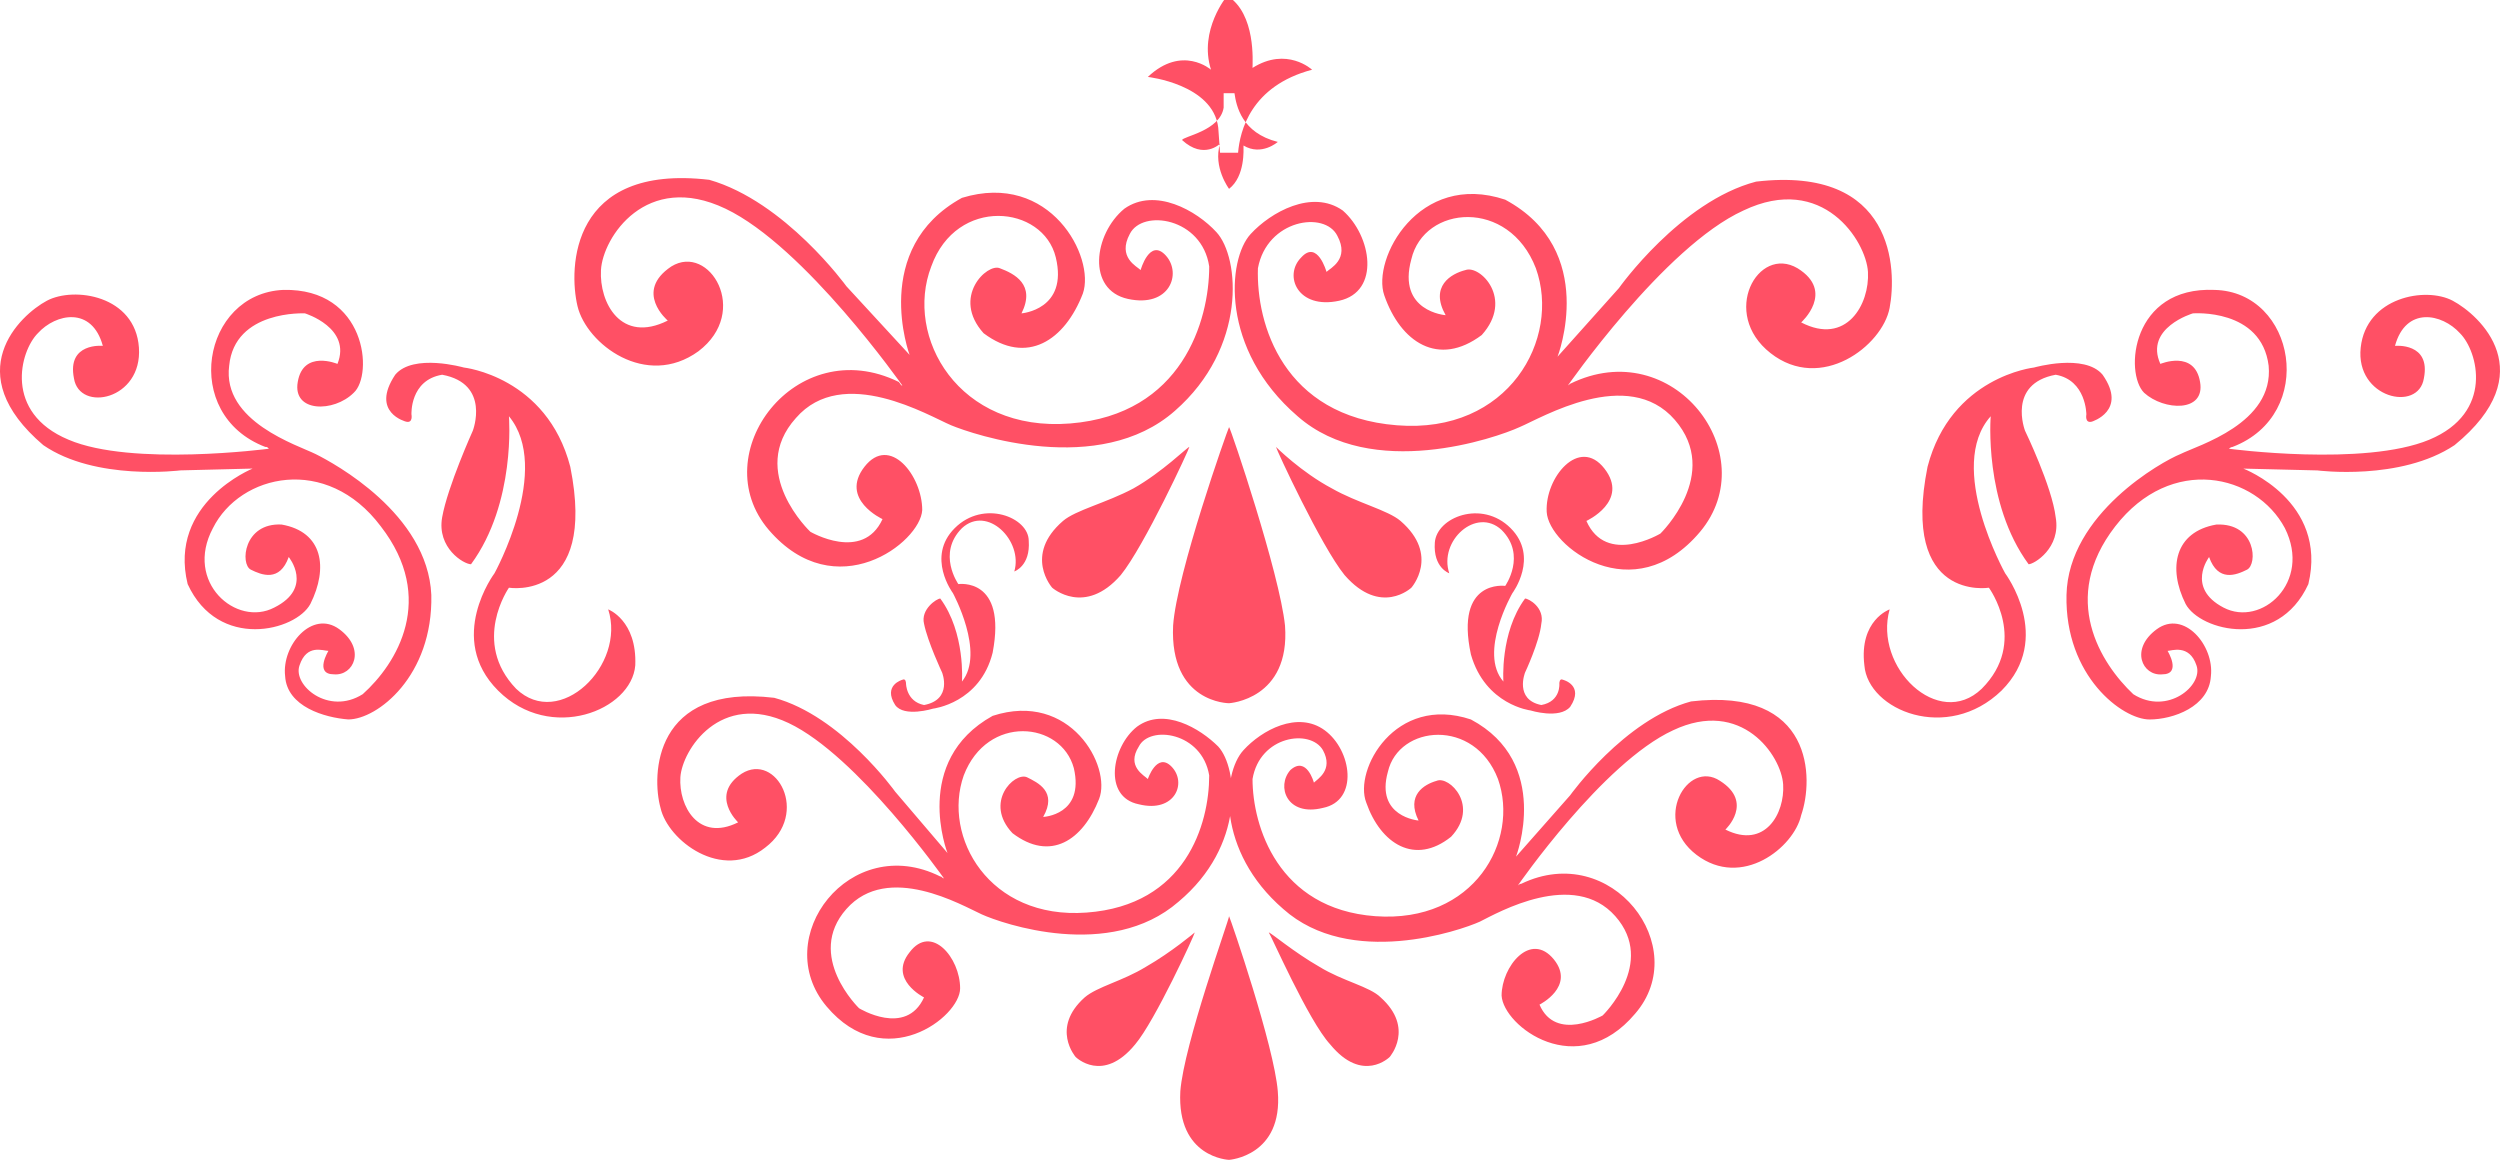 <?xml version="1.0" encoding="utf-8"?>
<!-- Generator: Adobe Illustrator 17.0.0, SVG Export Plug-In . SVG Version: 6.00 Build 0)  -->
<!DOCTYPE svg PUBLIC "-//W3C//DTD SVG 1.1//EN" "http://www.w3.org/Graphics/SVG/1.1/DTD/svg11.dtd">
<svg version="1.1" id="图层_1" xmlns="http://www.w3.org/2000/svg" xmlns:xlink="http://www.w3.org/1999/xlink" x="0px" y="0px"
	 width="370.535px" height="171.906px" viewBox="0 0 370.535 171.906" enable-background="new 0 0 370.535 171.906"
	 xml:space="preserve">
<path id="eqxiu" transform="scale(1,1)" fill="#FF5065" d="M46.807,67.312c-2.675-1.338-13.91-4.815-12.84-13.108
	c0.803-8.293,11.235-7.758,11.235-7.758s6.955,2.14,4.815,7.49c0,0-5.083-2.14-5.885,2.675c-0.803,4.548,5.35,4.548,8.293,1.605
	c2.943-2.675,1.873-15.515-10.433-15.248c-12.038,0.535-15.248,18.458-2.675,23.273c0.268,0,0.268,0,0.535,0.268
	c0,0-20.33,2.675-29.693-1.338c-9.63-4.013-7.223-13.108-4.548-15.783c2.675-2.943,8.025-4.013,9.63,1.873
	c0,0-5.35-0.535-4.28,4.815c0.803,5.083,10.165,3.21,9.63-4.548s-9.63-9.095-13.643-6.955c-4.013,2.14-13.108,10.7-0.535,21.4
	c7.758,5.35,20.33,3.745,20.33,3.745l10.7-0.268c0,0-12.573,5.083-9.63,17.12c4.548,9.898,16.05,6.955,18.19,2.943
	c2.675-5.35,1.873-10.7-4.28-11.77c-5.618-0.268-6.153,5.885-4.548,6.688s4.28,1.873,5.618-1.873c0,0,3.745,4.548-2.14,7.49
	c-5.618,2.943-13.375-3.745-9.095-11.77c4.013-8.025,16.853-10.968,24.878-0.268c8.293,10.7,2.408,20.33-2.675,24.878
	c-5.083,3.21-10.433-1.338-9.363-4.28c1.07-3.21,3.478-2.14,4.28-2.14c0,0-2.14,3.478,0.803,3.478
	c2.943,0.267,4.815-3.745,0.803-6.688c-4.013-2.943-8.56,2.408-8.025,6.955c0.268,4.548,5.885,6.153,9.363,6.42
	c4.28,0,12.573-6.42,12.305-18.458C63.393,76.139,49.482,68.649,46.807,67.312L46.807,67.312z M90.143,90.317
	c2.675,8.293-7.223,17.923-13.643,11.77c-6.688-6.955-1.07-14.98-1.07-14.98s13.108,2.14,9.095-17.923
	c-3.478-13.375-15.783-14.713-15.783-14.713s-7.49-2.14-10.165,1.07c-3.745,5.618,1.605,6.955,1.605,6.955
	c1.07,0.268,0.803-1.07,0.803-1.07s-0.268-5.083,4.548-5.885c7.223,1.338,4.548,8.293,4.548,8.293s-3.745,8.293-4.548,12.84
	s3.21,6.955,4.28,6.955c6.688-9.095,5.618-21.935,5.618-21.935c6.42,7.758-2.14,23.273-2.14,23.273s-7.223,9.63,0.535,17.388
	s19.795,2.943,20.33-3.745C94.423,91.922,90.143,90.317,90.143,90.317L90.143,90.317z M363.532,44.574
	c-4.013-2.14-12.84-0.535-13.643,6.955s8.56,9.63,9.363,4.548c1.07-5.35-4.28-4.815-4.28-4.815c1.605-5.885,6.955-4.815,9.63-1.873
	c2.675,2.675,5.083,11.77-4.548,15.783c-9.63,4.013-29.693,1.338-29.693,1.338c0.268-0.268,0.535-0.268,0.535-0.268
	c12.573-4.815,9.363-23.005-2.675-23.273c-12.305-0.535-13.375,12.305-10.433,15.248c2.943,2.675,9.095,2.943,8.293-1.605
	c-0.803-4.815-5.885-2.675-5.885-2.675c-2.408-5.35,4.815-7.49,4.815-7.49s10.165-0.803,11.235,7.758
	c0.803,8.56-10.433,11.77-13.108,13.108c-2.675,1.07-16.585,8.828-16.853,20.865c-0.267,12.038,8.293,18.458,12.305,18.458
	c3.478,0,8.828-1.873,9.095-6.42c0.535-4.548-4.013-9.898-8.025-6.955c-4.013,2.943-2.14,6.955,0.803,6.688
	c2.943,0,0.803-3.478,0.803-3.478c0.535,0,3.21-1.07,4.28,2.14c1.07,2.943-4.28,7.49-9.363,4.28
	c-4.815-4.548-10.968-14.178-2.675-24.878c8.293-10.7,20.865-7.758,25.145,0.268c4.013,8.025-3.478,14.713-9.095,11.77
	c-5.618-2.943-2.14-7.49-2.14-7.49c1.337,3.745,4.013,2.675,5.618,1.873c1.605-0.803,1.338-6.955-4.548-6.688
	c-6.153,1.07-7.223,6.42-4.548,11.77c2.14,4.013,13.643,6.955,18.19-2.943c2.943-12.305-9.63-17.12-9.63-17.12l10.968,0.268
	c0,0,12.305,1.605,20.33-3.745C376.907,55.274,367.544,46.714,363.532,44.574L363.532,44.574z M309.229,61.427
	c0,0-0.268,1.338,0.803,1.07c0,0,5.35-1.605,1.605-6.955c-2.675-3.21-10.165-1.07-10.165-1.07s-12.305,1.338-15.783,14.713
	c-4.013,20.063,9.095,17.923,9.095,17.923s5.885,8.025-1.07,14.98c-6.42,6.153-16.05-3.21-13.643-11.77c0,0-4.548,1.605-3.745,8.293
	c0.535,6.688,12.305,11.503,20.33,3.745c7.758-7.758,0.535-17.388,0.535-17.388s-8.828-15.783-2.14-23.273
	c0,0-1.07,12.84,5.618,21.935c0.803,0,4.815-2.408,4.013-6.955c-0.535-4.548-4.548-12.84-4.548-12.84s-2.675-6.955,4.548-8.293
	C309.229,56.344,309.229,61.427,309.229,61.427L309.229,61.427z M141.504,78.279c-4.28,4.28-0.267,9.63-0.267,9.63
	s4.815,8.828,1.338,13.108c0,0,0.535-7.223-3.21-12.305c-0.535,0-2.943,1.605-2.408,3.745c0.535,2.675,2.675,7.223,2.675,7.223
	s1.605,4.013-2.675,4.815c-2.675-0.535-2.675-3.21-2.675-3.21s0-0.803-0.535-0.535c0,0-2.943,0.803-1.07,3.745
	c1.338,1.873,5.618,0.535,5.618,0.535s6.955-0.803,8.828-8.293c2.14-11.235-5.083-10.165-5.083-10.165s-3.21-4.548,0.535-8.293
	c3.745-3.478,9.095,1.873,7.758,6.42c0,0,2.408-0.803,2.14-4.548C152.471,76.674,145.784,73.999,141.504,78.279L141.504,78.279z
	 M231.652,100.75c-0.535-0.268-0.535,0.535-0.535,0.535s0.268,2.675-2.675,3.21c-4.013-0.803-2.408-4.815-2.408-4.815
	s2.14-4.548,2.408-7.223c0.535-2.408-1.873-3.745-2.408-3.745c-3.745,5.083-3.21,12.305-3.21,12.305
	c-3.745-4.28,1.338-13.108,1.338-13.108s4.013-5.35-0.267-9.63c-4.28-4.28-10.968-1.605-11.235,2.14
	c-0.268,3.745,2.14,4.548,2.14,4.548c-1.605-4.815,4.013-9.898,7.758-6.42c3.745,3.745,0.535,8.293,0.535,8.293
	s-7.49-1.07-5.083,10.165c2.14,7.49,8.828,8.293,8.828,8.293s4.28,1.338,5.885-0.535C234.862,101.552,231.652,100.75,231.652,100.75
	L231.652,100.75z M182.164,171.906c0,0,8.025-0.535,7.223-10.165c-0.535-6.688-6.955-25.413-7.223-25.948l0,0l0,0l0,0l0,0
	c0,0.535-6.688,18.993-7.223,25.948C174.407,171.638,182.164,171.906,182.164,171.906L182.164,171.906z M205.972,156.658
	c0,0,3.745-4.28-1.338-8.828c-1.605-1.605-5.618-2.408-9.095-4.548c-3.745-2.14-7.223-5.083-7.49-5.083
	c0.268,0.268,5.885,13.108,9.095,16.585C201.96,160.671,205.972,156.658,205.972,156.658L205.972,156.658z M159.426,156.658
	c0,0-3.745-4.28,1.338-8.828c1.873-1.605,5.618-2.408,9.095-4.548c3.745-2.14,7.223-5.083,7.223-5.083
	c0,0.268-5.885,13.108-8.828,16.585C163.439,160.671,159.426,156.658,159.426,156.658L159.426,156.658z M250.645,103.96
	c-9.898,2.675-17.923,13.91-17.923,13.91l-8.025,9.095c0,0,5.35-13.91-6.688-20.33c-11.235-3.745-17.388,7.49-15.515,12.305
	c2.14,6.153,7.223,9.363,12.573,5.083c4.28-4.548-0.268-9.095-2.14-8.293c-1.873,0.535-4.548,2.14-2.675,5.885
	c0,0-6.42-0.535-4.548-7.223c1.605-6.955,12.84-8.025,16.318,1.07c3.21,9.095-3.478,21.4-18.19,20.33
	c-14.445-1.07-18.19-13.375-18.19-20.33c1.07-6.42,8.56-7.49,10.433-4.28c1.605,2.943-0.803,4.28-1.338,4.815
	c0,0-1.07-4.013-3.478-1.873c-2.14,2.408-0.535,6.955,4.815,5.618c5.35-1.07,4.28-8.56,0.268-11.503
	c-4.013-2.943-9.363,0-12.038,2.943c-3.21,3.478-4.013,14.98,5.885,23.54c9.898,8.828,26.215,3.21,29.158,1.873
	c2.675-1.338,13.91-7.758,20.063-0.803c6.153,6.955-1.873,14.713-1.873,14.713s-6.955,4.013-9.363-1.605c0,0,5.35-2.675,2.14-6.688
	c-3.478-4.28-7.758,1.07-7.758,5.35c0.267,4.548,11.235,12.84,19.795,2.675c8.56-9.898-3.478-25.68-16.853-19.26
	c-0.268,0-0.535,0.268-0.535,0.268s12.573-18.19,23.005-23.005c10.165-4.815,16.05,3.745,16.318,8.025
	c0.267,4.28-2.675,9.63-8.56,6.688c0,0,4.28-4.013-0.803-7.223c-4.815-3.21-10.165,5.885-3.478,10.968
	c6.688,5.083,14.445-1.07,15.515-5.885C268.835,115.462,268.835,101.82,250.645,103.96L250.645,103.96z M180.559,110.647
	c-2.675-2.675-8.025-5.885-12.038-2.943c-3.745,2.943-5.083,10.433,0.268,11.503c5.35,1.338,7.223-3.21,4.815-5.618
	c-2.14-2.14-3.478,1.873-3.478,1.873c-0.535-0.535-3.21-1.873-1.338-4.815c1.605-3.21,9.363-2.14,10.433,4.28
	c0,7.223-3.478,19.26-18.19,20.33c-14.445,1.07-21.4-11.235-18.19-20.33c3.478-9.095,14.445-8.025,16.318-1.07
	c1.605,6.955-4.548,7.223-4.548,7.223c2.14-3.745-0.803-5.083-2.408-5.885c-1.873-0.803-6.42,3.745-2.14,8.293
	c5.618,4.28,10.433,1.07,12.84-5.083c1.873-4.815-4.28-16.05-15.783-12.305c-12.038,6.688-6.688,20.33-6.688,20.33l-7.758-9.095
	c0,0-8.025-11.235-17.923-13.91c-17.923-2.14-18.19,11.503-16.853,16.318c1.07,4.815,9.095,10.968,15.515,5.885
	c6.688-5.083,1.605-14.178-3.478-10.968c-4.815,3.21-0.535,7.223-0.535,7.223c-5.885,2.943-8.828-2.408-8.56-6.688
	c0.267-4.013,5.885-12.84,16.05-8.025c10.165,4.815,23.005,23.005,23.005,23.005c-0.268,0-0.268-0.268-0.535-0.268
	c-13.375-6.688-25.413,9.095-16.853,19.26c8.56,10.165,19.795,1.605,19.795-2.675c0-4.548-4.28-9.63-7.49-5.35
	c-3.21,4.013,2.14,6.688,2.14,6.688c-2.675,5.885-9.63,1.605-9.63,1.605s-8.025-7.758-1.873-14.713
	c6.153-6.955,17.12-0.535,20.063,0.803c2.943,1.338,18.993,6.955,29.158-1.873C184.572,125.36,183.502,113.857,180.559,110.647
	L180.559,110.647z M182.164,104.227c0,0,9.095-0.535,8.293-11.503c-0.803-7.758-8.025-29.158-8.293-29.425
	c-0.268,0.535-7.758,21.668-8.293,29.425C173.337,104.227,182.164,104.227,182.164,104.227L182.164,104.227z M209.182,87.107
	c0,0,4.28-4.815-1.605-9.898c-1.873-1.605-6.42-2.675-10.165-4.815c-4.548-2.408-8.293-6.153-8.293-6.153
	c0,0.268,6.688,14.713,10.165,18.993C204.635,91.387,209.182,87.107,209.182,87.107L209.182,87.107z M155.949,87.107
	c0,0-4.28-4.815,1.605-9.898c1.873-1.605,6.42-2.675,10.433-4.815c4.28-2.408,8.025-6.153,8.293-6.153l0,0l0,0l0,0l0,0
	c0,0.268-6.688,14.713-10.165,18.993C160.764,91.387,155.949,87.107,155.949,87.107L155.949,87.107z M260.275,26.919
	c-11.235,2.943-20.33,15.783-20.33,15.783l-9.095,10.165c0,0,6.153-15.783-7.758-23.273c-12.84-4.28-19.795,8.828-17.923,14.178
	c2.408,6.955,8.025,10.7,14.445,5.885c4.815-5.35-0.268-10.433-2.408-9.63c-2.14,0.535-5.35,2.408-2.943,6.688
	c0,0-7.223-0.535-5.083-8.293c1.873-8.025,14.445-9.095,18.458,1.338c3.745,10.433-4.013,24.61-20.598,23.273
	c-16.853-1.338-20.865-14.98-20.598-23.273c1.338-7.223,9.898-8.56,11.77-4.815c1.873,3.478-1.07,4.815-1.605,5.35
	c0,0-1.338-4.815-3.745-2.14c-2.675,2.675-0.535,7.758,5.618,6.42c6.153-1.338,4.815-9.63,0.535-13.375
	c-4.548-3.21-10.7,0.268-13.643,3.478c-3.478,3.745-4.548,17.12,6.955,27.018c10.968,9.63,29.425,3.21,32.903,1.605
	c3.21-1.338,16.05-9.095,23.005-1.07s-2.14,16.853-2.14,16.853s-8.025,4.815-10.968-1.873c0,0,6.42-2.943,2.675-7.758
	s-8.828,1.338-8.56,6.42c0.268,5.083,12.84,14.713,22.738,2.943c9.63-11.503-4.013-29.425-19.26-21.935
	c-0.268,0.268-0.535,0.268-0.535,0.535c0,0,14.445-20.865,26.215-26.215c11.77-5.618,18.19,4.548,18.458,9.095
	c0.268,4.815-3.21,10.968-9.898,7.49c0,0,5.083-4.548-0.535-8.025c-5.885-3.478-11.503,6.688-4.013,12.573
	c7.49,5.885,16.585-1.07,17.655-6.688C281.141,40.026,280.873,24.511,260.275,26.919L260.275,26.919z M180.292,34.409
	c-2.943-3.21-9.095-6.688-13.643-3.478c-4.548,3.745-5.618,12.038,0.535,13.375c6.153,1.338,8.025-3.745,5.618-6.42
	c-2.408-2.675-3.745,2.14-3.745,2.14c-0.535-0.535-3.478-1.873-1.605-5.35c1.873-3.745,10.7-2.408,11.77,4.815
	c0,8.025-4.013,21.935-20.598,23.273s-24.61-12.84-20.598-23.273c3.745-10.433,16.585-9.095,18.458-1.338s-5.083,8.293-5.083,8.293
	c2.14-4.28-1.07-5.885-3.21-6.688c-1.873-0.803-7.223,4.28-2.408,9.63c6.42,4.815,12.038,1.07,14.713-5.885
	c1.873-5.35-4.815-18.19-17.923-14.178c-13.643,7.49-7.758,23.273-7.758,23.273l-9.363-10.165c0,0-9.095-12.573-20.33-15.783
	c-20.598-2.408-20.865,13.108-19.528,18.725s10.165,12.305,17.923,6.688c7.758-5.885,1.605-16.05-4.013-12.573
	c-5.618,3.745-0.535,8.025-0.535,8.025c-6.955,3.478-10.165-2.675-9.898-7.49s6.688-14.713,18.458-9.095
	s26.215,26.215,26.215,26.215c-0.268,0-0.268-0.268-0.535-0.535c-15.248-7.49-28.89,10.7-19.26,21.935
	c9.898,11.503,22.47,1.873,22.738-2.943c0-5.083-4.815-11.235-8.56-6.42s2.675,7.758,2.675,7.758c-2.943,6.42-10.7,1.873-10.7,1.873
	s-9.363-8.828-2.14-16.853c6.955-8.025,19.795-0.268,23.005,1.07c3.21,1.338,21.935,7.758,33.17-2.14
	C184.839,51.529,183.769,38.154,180.292,34.409L180.292,34.409z M180.559,18.894l0.268,3.745h2.675
	c0.267-3.21,1.873-9.898,10.968-12.305c0,0-3.745-3.478-8.828-0.268c0-0.803,0.535-8.025-3.745-10.7c0,0-4.28,5.083-2.408,10.968
	c0,0-4.28-3.745-9.363,1.07C170.127,11.404,179.757,12.474,180.559,18.894L180.559,18.894z M181.362,15.951v-2.14h1.605
	c0.268,1.873,1.07,5.885,6.42,7.223c0,0-2.408,2.14-5.083,0.535c0,0.535,0.268,4.548-2.14,6.42c0,0-2.408-3.21-1.338-6.688
	c0,0-2.408,2.408-5.618-0.535C175.209,20.231,180.827,19.429,181.362,15.951L181.362,15.951z"/>
</svg>
